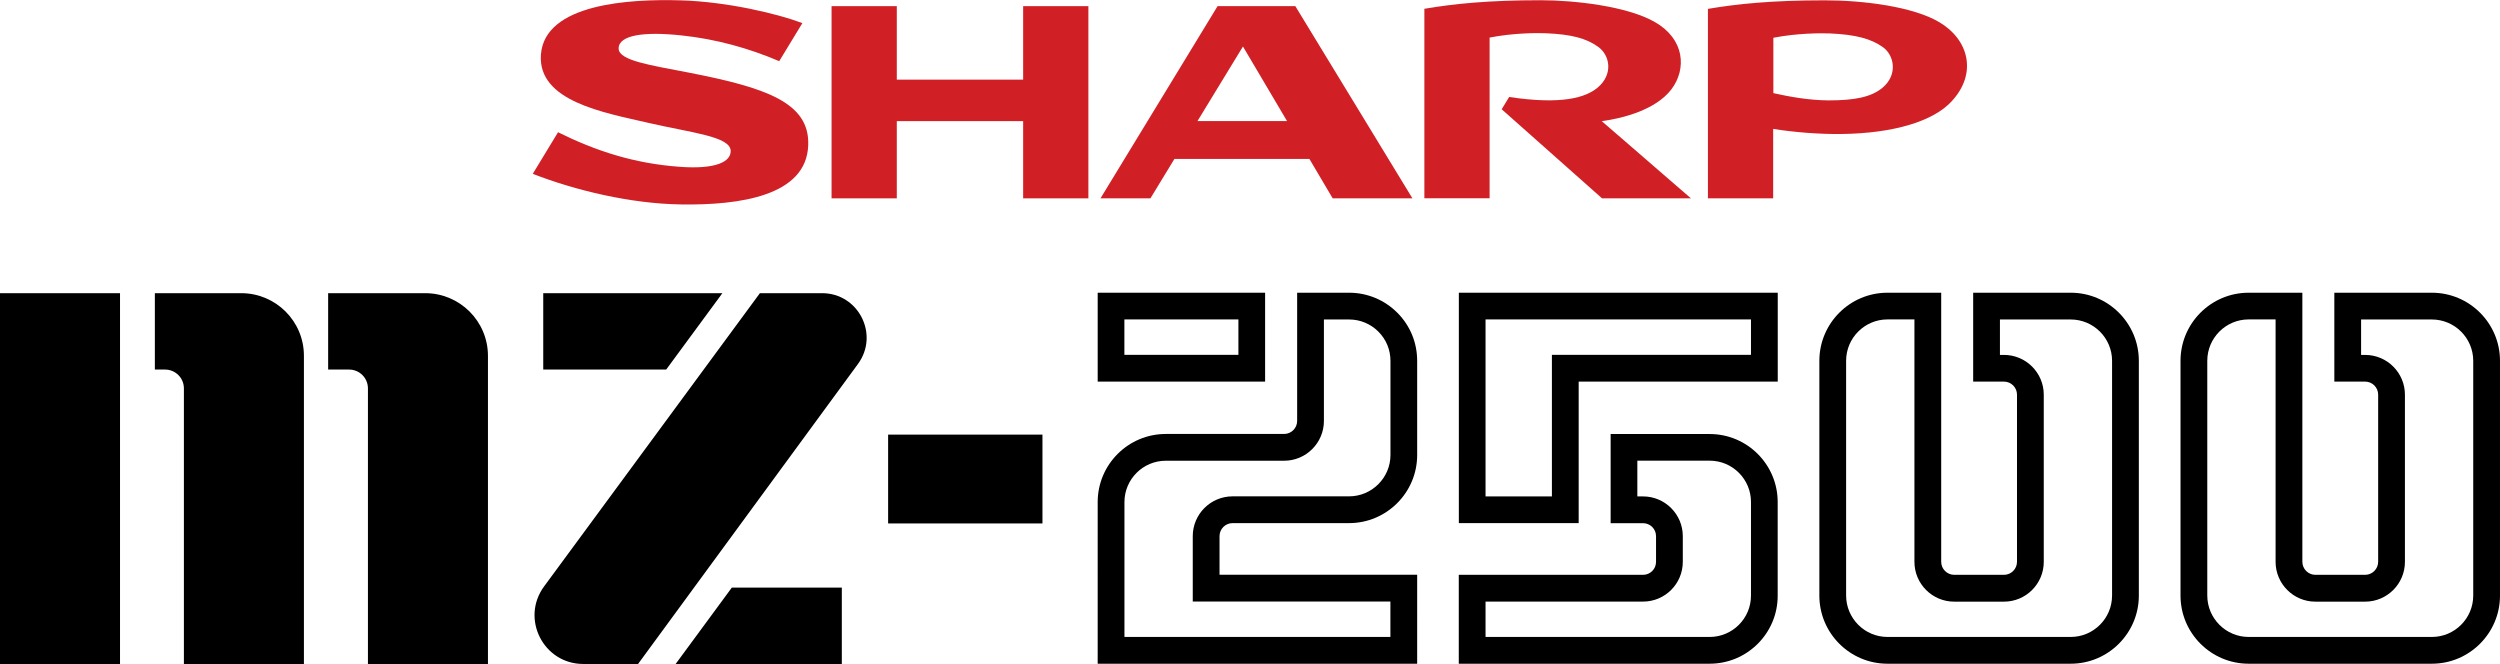 <?xml version="1.0" encoding="utf-8"?>
<!-- Generator: Adobe Illustrator 26.3.1, SVG Export Plug-In . SVG Version: 6.00 Build 0)  -->
<svg version="1.1" id="Layer_1" xmlns="http://www.w3.org/2000/svg" xmlns:xlink="http://www.w3.org/1999/xlink" x="0px" y="0px"
	 viewBox="0 0 3839 1019.6" style="enable-background:new 0 0 3839 1019.6;" xml:space="preserve">
<style type="text/css">
	.st0{fill:#D02026;}
	.st1{fill:#FFFFFF;}
</style>
<g>
	<g>
		<g>
			<path d="M652.9,450.2l-149,0l0,117.3c0,0,32.2,0,32.2,0c16,0,28.9,13,28.9,28.9v423.2h184.3l0-473.1
				C749.3,493.3,706.1,450.2,652.9,450.2z"/>
			<path d="M370.4,450.2l-132.6,0l0,117.3c0,0,15.7,0,15.7,0c16,0,28.9,13,28.9,28.9v423.2h184.3l0-473.1
				C466.8,493.3,423.6,450.2,370.4,450.2z"/>
			<rect x="0" y="450.2" width="184.3" height="569.4"/>
			<rect x="1363.8" y="667.4" width="237" height="136.4"/>
			<g>
				<polygon points="1023,567.5 834.2,567.5 834.2,450.2 1109.3,450.2 				"/>
				<path d="M1166.9,450.2L835.5,900.5c-36.3,49.4-1.1,119.1,60.2,119.1h84.1l337.7-460.7c33.1-45.1,0.8-108.7-55.1-108.7H1166.9z"
					/>
				<g>
					<polygon points="1123.8,902.3 1292.7,902.3 1292.7,1019.6 1037.5,1019.6 					"/>
				</g>
			</g>
		</g>
		<g>
			<g>
				<g>
					<path d="M2176.2,1019.2h-490.6V771c0-57.7,46.9-104.6,104.6-104.6h181.7c11,0,20-9,20-20V449.5h79.7c27.9,0,54.2,10.9,74,30.6
						c19.8,19.8,30.6,46,30.6,74v144.6c0,57.7-46.9,104.6-104.6,104.6h-178.9c-11,0-20,9-20,20v59.3h303.5V1019.2z M1726.6,978.1
						h408.5v-54.4h-303.5V823.3c0-33.7,27.4-61.1,61.1-61.1h178.9c35,0,63.6-28.5,63.6-63.5V554.1c0-17-6.6-32.9-18.6-44.9
						c-12-12-28-18.6-44.9-18.6h-38.7v155.8c0,33.7-27.4,61.1-61.1,61.1h-181.7c-35,0-63.5,28.5-63.5,63.5V978.1z"/>
				</g>
				<g>
					<path d="M1942.7,586h-257.1V449.5h257.1V586z M1726.6,544.9h175.1v-54.4h-175.1V544.9z"/>
				</g>
			</g>
			<g>
				<g>
					<path d="M2625.4,1019.2h-385.3V882.7h283c11,0,19.9-8.9,19.9-19.9v-39.5c0-11-8.9-19.9-19.9-19.9h-49.8l0-136.9h152.1
						c57.6,0,104.4,46.8,104.4,104.4v143.9C2729.9,972.3,2683,1019.2,2625.4,1019.2z M2281.2,978.1h344.2
						c34.9,0,63.4-28.4,63.4-63.4V770.8c0-34.9-28.4-63.4-63.4-63.4h-111.1l0,54.9h8.8c33.6,0,61,27.4,61,61v39.5
						c0,33.6-27.3,61-61,61h-241.9V978.1z"/>
				</g>
				<g>
					<path d="M2424.2,803.3h-184V449.5h489.7V586h-305.7V803.3z M2281.2,762.3h101.9V544.9h305.7v-54.4h-407.6V762.3z"/>
				</g>
			</g>
			<g>
				<path d="M3179.8,1019.2h-281.4c-57.7,0-104.6-46.9-104.6-104.6V554.1c0-57.7,46.9-104.6,104.6-104.6h82.5v413.2c0,11,9,20,20,20
					h76.4c11,0,20-9,20-20V606c0-11-9-20-20-20h-47.3V449.5h149.8c57.7,0,104.6,46.9,104.6,104.6v360.5
					C3284.4,972.2,3237.5,1019.2,3179.8,1019.2z M2898.4,490.5c-35,0-63.5,28.5-63.5,63.5v360.5c0,35,28.5,63.6,63.5,63.6h281.4
					c35,0,63.5-28.5,63.5-63.6V554.1c0-35-28.5-63.5-63.5-63.5h-108.7v54.4h6.2c33.7,0,61.1,27.4,61.1,61.1v256.7
					c0,33.7-27.4,61.1-61.1,61.1h-76.4c-33.7,0-61.1-27.4-61.1-61.1V490.5H2898.4z"/>
			</g>
			<g>
				<path d="M3734.4,1019.2H3453c-57.7,0-104.6-46.9-104.6-104.6V554.1c0-57.7,46.9-104.6,104.6-104.6h82.5v413.2c0,11,9,20,20,20
					h76.4c11,0,20-9,20-20V606c0-11-9-20-20-20h-47.3V449.5h149.8c57.7,0,104.6,46.9,104.6,104.6v360.5
					C3839,972.2,3792.1,1019.2,3734.4,1019.2z M3453,490.5c-35,0-63.5,28.5-63.5,63.5v360.5c0,35,28.5,63.6,63.5,63.6h281.4
					c35,0,63.5-28.5,63.5-63.6V554.1c0-35-28.5-63.5-63.5-63.5h-108.7v54.4h6.2c33.7,0,61.1,27.4,61.1,61.1v256.7
					c0,33.7-27.4,61.1-61.1,61.1h-76.4c-33.7,0-61.1-27.4-61.1-61.1V490.5H3453z"/>
			</g>
		</g>
	</g>
	<g>
		<g>
			
				<g id="g9277_00000025416155794890289500000005943427067460615098_" transform="matrix(0,1.546,1.546,0,415.671,649.331)">
				<path id="path9279_00000088103563171183963010000007689987039200094345_" class="st0" d="M-340.9,747.4V621.9h-73v-64.8H-223
					v64.8h-76.7v125.5h76.7v64.8h-190.9v-64.8H-340.9"/>
			</g>
			
				<g id="g9281_00000069370635952913698900000007144706889713913484_" transform="matrix(0,1.546,1.546,0,451.893,657.952)">
				<path id="path9283_00000060748517063727175690000007199480535819188636_" class="st0" d="M-305.3,897.1l-74.1,45.2l74.1,43.8
					V897.1 M-419.5,917.1l190.9-116.3v49.6l-39.1,23.8v134.1l39.1,23.1v79.2l-190.9-116.3V917.1"/>
			</g>
			
				<g id="g9285_00000090256553616980764550000003905828351906375100_" transform="matrix(0,1.546,1.546,0,550.351,651.369)">
				<path id="path9287_00000041263330236831665050000008136134741463104432_" class="st0" d="M-332.5,1304.1
					c-20.2,15.4-49.9,13.4-66.9-16.3c-15.9-27.6-21.7-80.4-21.7-113.4c0-52.7,3.6-86.7,8.5-115.6h188.2v64.8H-384
					c-4.6,23.4-4.7,47.1-4.3,55.9c1.1,25.7,5.1,40.2,13.4,51.8c8.5,12,27.4,15.2,40.5-0.3c9.8-11.6,17.4-35.2,9.4-88l12.2-7.4
					l88.5,99.7v88.3L-301,1235C-303.8,1256.3-312.3,1288.6-332.5,1304.1"/>
			</g>
			
				<g id="g9289_00000106110720586111261400000009893218854786595755_" transform="matrix(0,1.546,1.546,0,346.117,647.861)">
				<path id="path9291_00000062164185771304132240000018370987422899921334_" class="st0" d="M-347,459.9
					c-7.3-37.4-11.8-69.3-23.9-69.3c-13.5,0-16.9,25.7-13,62.2c3.6,34.5,12.7,67,25.6,97.3l-37.8,23c-9.3-24.5-21.3-75-22.6-120.9
					c-1.5-50.3,3.1-135.1,53.9-138.8c46.5-3.3,57.6,62.9,67.7,106.4c9.9,42.4,13.4,82.1,28.1,82.1c10.3,0,18.4-14,15.6-51.1
					c-3.3-44.6-15.5-82.5-34.3-120.4l41.3-25.1c16.4,42,29.6,97,30.4,146.6c1,59-8.5,125.5-59,127
					C-317.3,580.4-332.1,536.7-347,459.9"/>
			</g>
			
				<g id="g9293_00000027576536044829770010000001607437064658821797_" transform="matrix(0,1.546,1.546,0,594.185,651.041)">
				<path id="path9295_00000149370525126975032710000012111092358134161068_" class="st0" d="M-333.8,1485.3
					c9.2-11.2,12.4-27.6,12.4-53.4c-0.1-19.1-3.6-38.8-7.2-54.8h-55c-4.6,23.3-4.7,47.5-4.3,56.3c1.1,25.9,5.5,41,13.4,52.2
					C-366.5,1497.2-346.8,1501.1-333.8,1485.3 M-399.1,1541.9c-15.6-26.4-21.7-75.8-21.7-113.8c0-52.8,3.6-87.1,8.5-116h188.2v64.8
					h-69c3.3,20.1,5.3,45.2,5.1,66.9c-0.5,53.1-12.9,92.5-32.5,110.4C-348.2,1579.9-381.7,1571.3-399.1,1541.9"/>
			</g>
		</g>
	</g>
</g>
</svg>
